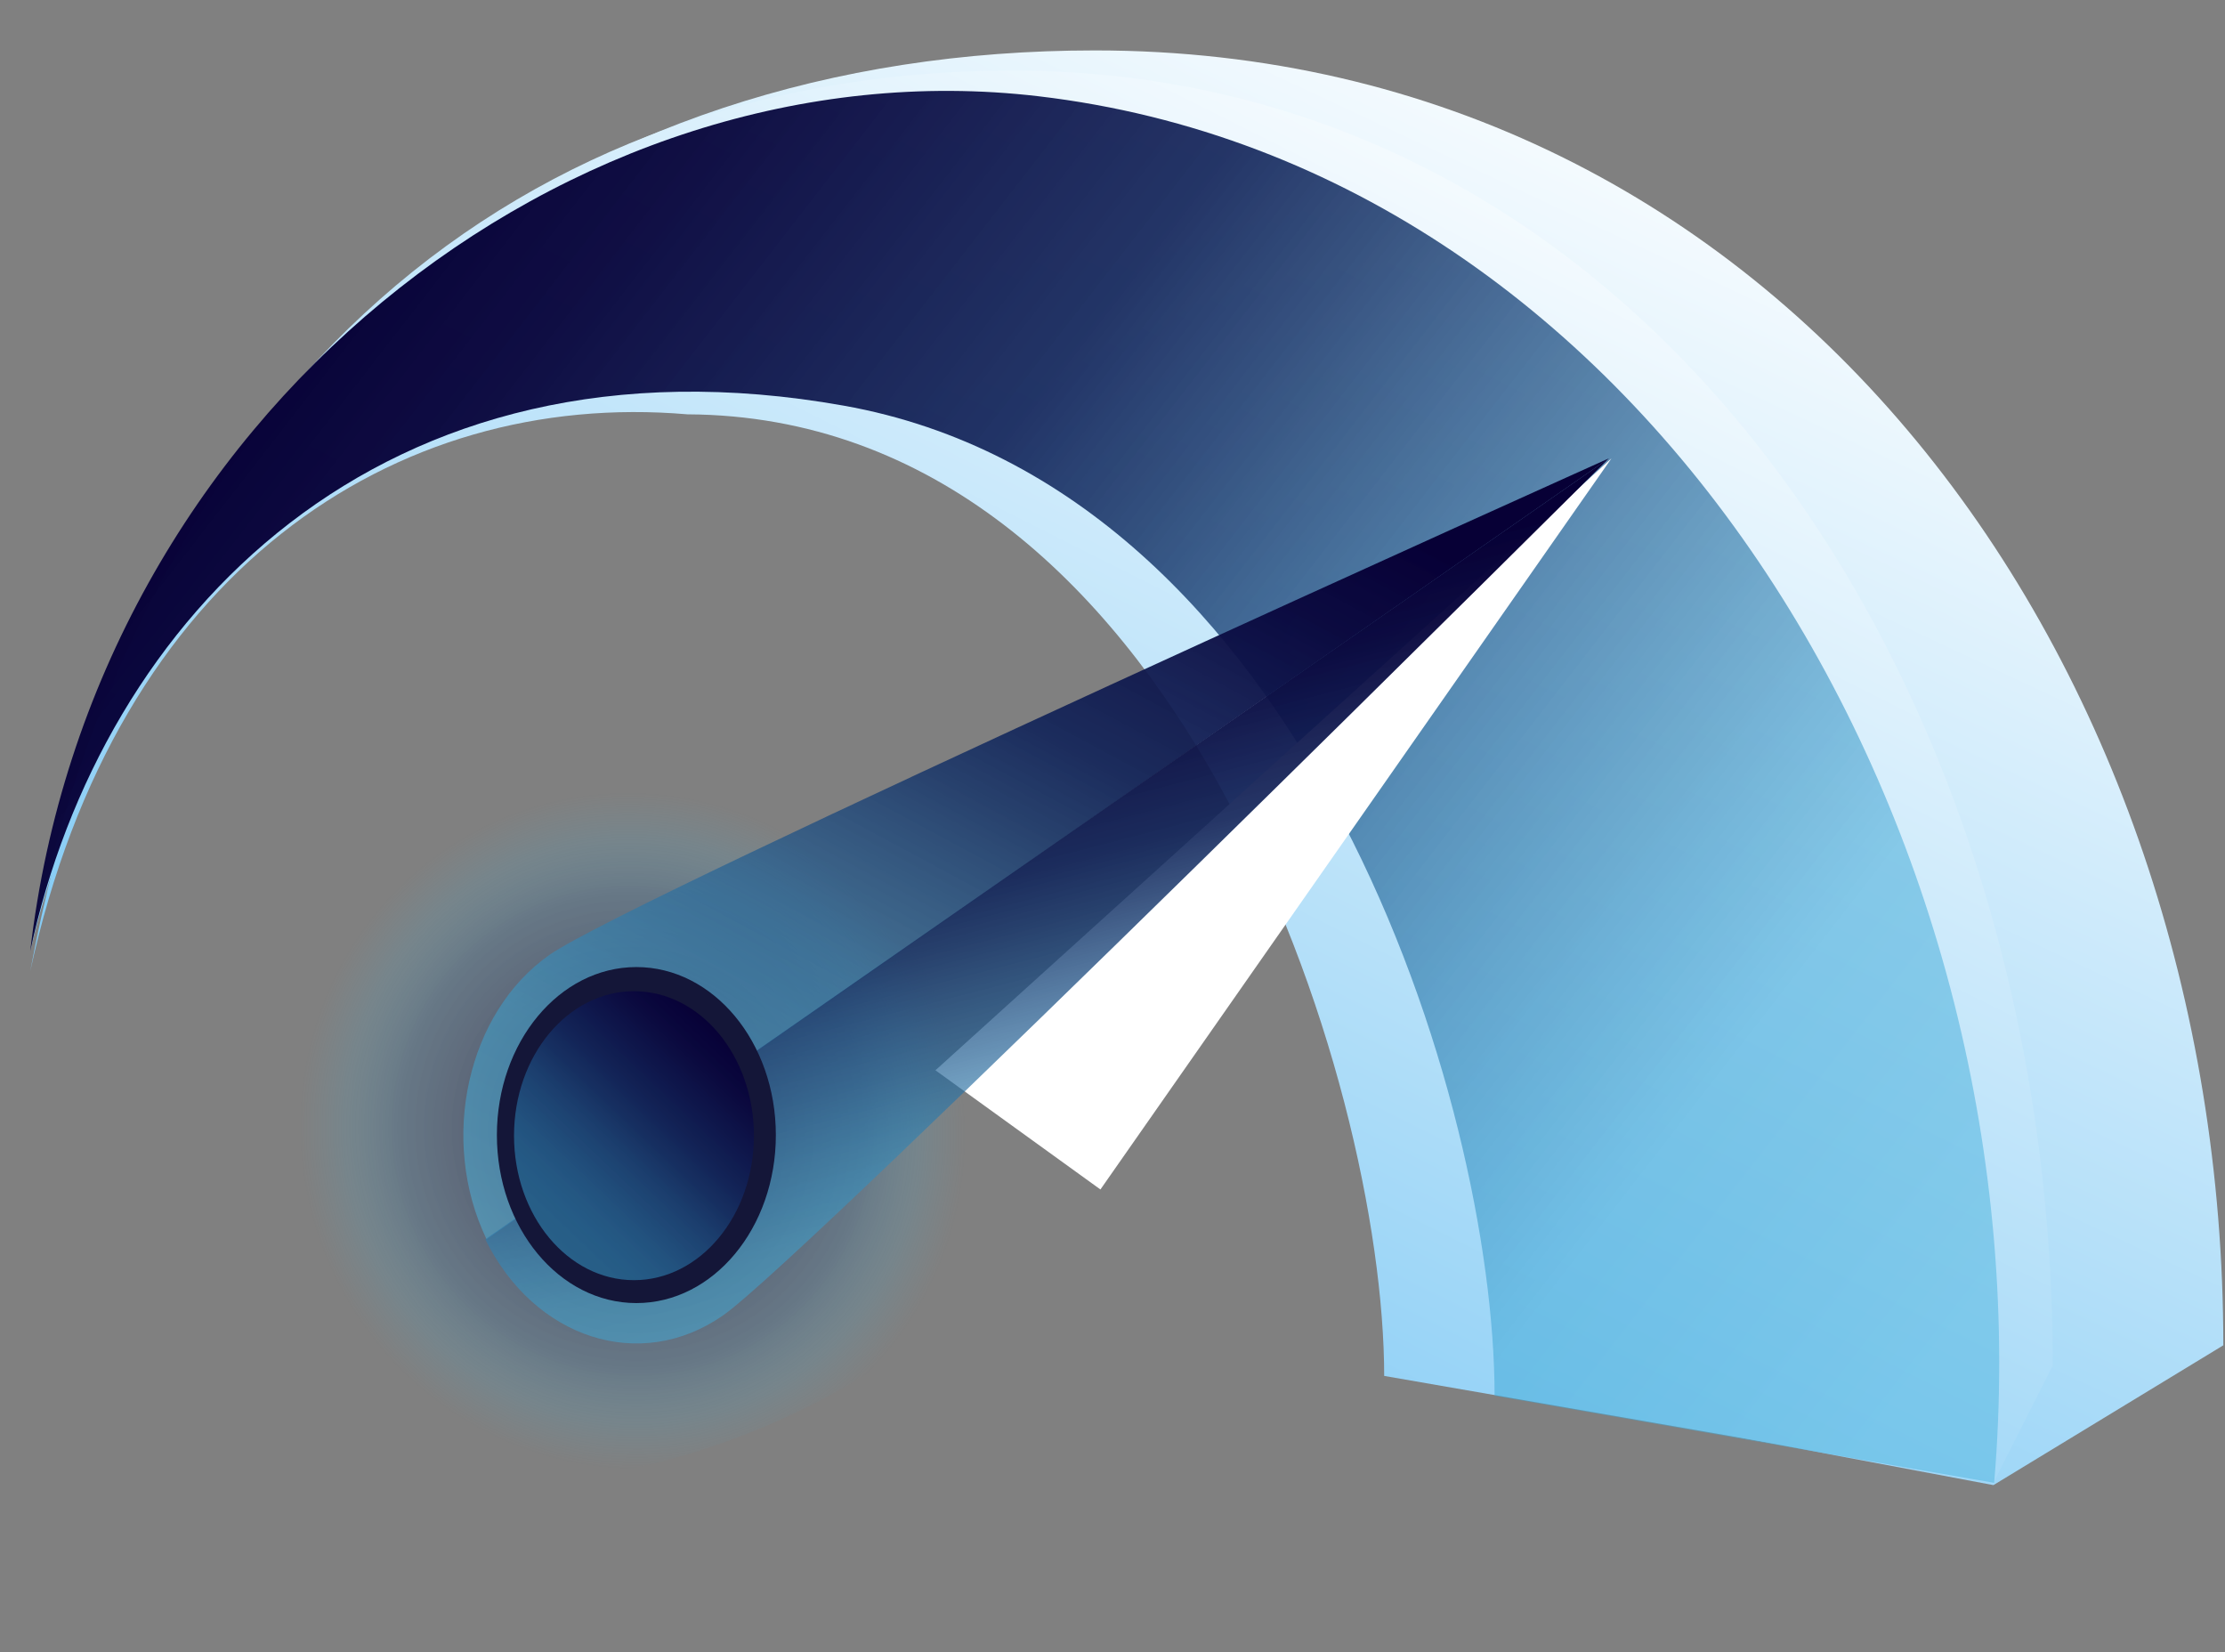 <svg width="466" height="346" viewBox="0 0 466 346" fill="none" xmlns="http://www.w3.org/2000/svg">
<rect x="0" y="0" width="466" height="346" fill="#808080" stroke="none"/>
<ellipse opacity="0.4" cx="135.814" cy="223.607" rx="112.231" ry="78.417" transform="rotate(-27.681 135.814 223.607)" fill="url(#paint0_radial_1463_159)"/>
<path d="M229.326 10.559C118.903 10.559 31.29 75.353 6.333 199.181C26.011 115.669 88.885 77.272 155.598 82.552C267.055 83.05 313.023 230.076 313.023 291.332L417.5 311.01L465.648 281.733C465.648 138.226 373.042 10.559 229.326 10.559Z" fill="url(#paint1_linear_1463_159)"/>
<path d="M211.983 14.777C110.148 14.777 29.349 79.571 6.333 203.401C24.48 119.888 82.464 81.491 143.989 86.77C246.778 87.269 289.901 226.885 289.901 288.141L417.612 310.306L429.925 285.954C429.925 142.446 344.521 14.777 211.983 14.777Z" fill="url(#paint2_linear_1463_159)"/>
<path d="M217.512 20.158C119.602 8.639 19.291 86.871 6.333 199.181C21.211 129.587 79.766 67.673 176.716 84.952C273.667 102.23 313.023 231.062 313.023 292.291L417.653 310.53C429.172 174.703 345.66 35.234 217.512 20.158Z" fill="url(#paint3_linear_1463_159)"/>
<path d="M337.501 95.991L230.471 249.096L195.915 224.138L337.501 95.991Z" fill="white"/>
<path d="M115.158 199.913C97.846 211.967 91.896 238.681 101.904 259.53L336.959 95.991C336.959 95.991 132.469 187.86 115.158 199.913Z" fill="url(#paint4_linear_1463_159)"/>
<path d="M151.403 275.493C168.715 263.439 336.959 95.991 336.959 95.991L101.633 259.53C111.912 280.38 134.092 287.547 151.403 275.493Z" fill="url(#paint5_linear_1463_159)"/>
<path d="M133.28 272.888C149.414 272.888 162.493 257.136 162.493 237.704C162.493 218.273 149.414 202.52 133.28 202.52C117.147 202.52 104.068 218.273 104.068 237.704C104.068 257.136 117.147 272.888 133.28 272.888Z" fill="#141638"/>
<path d="M132.779 268.088C146.654 268.088 157.901 254.541 157.901 237.831C157.901 221.121 146.654 207.574 132.779 207.574C118.905 207.574 107.657 221.121 107.657 237.831C107.657 254.541 118.905 268.088 132.779 268.088Z" fill="url(#paint6_linear_1463_159)"/>
<defs>
<radialGradient id="paint0_radial_1463_159" cx="0" cy="0" r="1" gradientUnits="userSpaceOnUse" gradientTransform="translate(126.737 233.708) rotate(96.618) scale(83.562 81.724)">
<stop stop-color="#070036"/>
<stop offset="0.117" stop-color="#0A083E" stop-opacity="0.971"/>
<stop offset="0.304" stop-color="#112055" stop-opacity="0.924"/>
<stop offset="0.334" stop-color="#122459" stop-opacity="0.917"/>
<stop offset="0.42" stop-color="#173569" stop-opacity="0.844"/>
<stop offset="0.589" stop-color="#246093" stop-opacity="0.7"/>
<stop offset="0.734" stop-color="#39A6D6" stop-opacity="0.33"/>
<stop offset="0.849" stop-color="#4CB4DE" stop-opacity="0"/>
</radialGradient>
<linearGradient id="paint1_linear_1463_159" x1="157.358" y1="-343.796" x2="-155.786" y2="322.674" gradientUnits="userSpaceOnUse">
<stop offset="0.325" stop-color="white"/>
<stop offset="1" stop-color="#3CADEF"/>
<stop offset="1" stop-color="#3CADEF"/>
</linearGradient>
<linearGradient id="paint2_linear_1463_159" x1="145.612" y1="-333.775" x2="-174.934" y2="305.866" gradientUnits="userSpaceOnUse">
<stop offset="0.325" stop-color="white"/>
<stop offset="1" stop-color="#3CADEF"/>
<stop offset="1" stop-color="#3CADEF"/>
</linearGradient>
<linearGradient id="paint3_linear_1463_159" x1="92.725" y1="20.158" x2="417.249" y2="272.015" gradientUnits="userSpaceOnUse">
<stop stop-color="#070036"/>
<stop offset="0.117" stop-color="#0A083E" stop-opacity="0.971"/>
<stop offset="0.304" stop-color="#112055" stop-opacity="0.924"/>
<stop offset="0.334" stop-color="#122459" stop-opacity="0.917"/>
<stop offset="0.42" stop-color="#173569" stop-opacity="0.844"/>
<stop offset="0.589" stop-color="#246093" stop-opacity="0.7"/>
<stop offset="0.824" stop-color="#39A6D6" stop-opacity="0.5"/>
<stop offset="1" stop-color="#4CB4DE" stop-opacity="0.5"/>
</linearGradient>
<linearGradient id="paint4_linear_1463_159" x1="273.135" y1="100.196" x2="170.104" y2="291.793" gradientUnits="userSpaceOnUse">
<stop stop-color="#070036"/>
<stop offset="0.117" stop-color="#0A083E" stop-opacity="0.971"/>
<stop offset="0.304" stop-color="#112055" stop-opacity="0.924"/>
<stop offset="0.334" stop-color="#122459" stop-opacity="0.917"/>
<stop offset="0.42" stop-color="#173569" stop-opacity="0.844"/>
<stop offset="0.589" stop-color="#246093" stop-opacity="0.7"/>
<stop offset="0.824" stop-color="#39A6D6" stop-opacity="0.5"/>
<stop offset="1" stop-color="#4CB4DE" stop-opacity="0.5"/>
</linearGradient>
<linearGradient id="paint5_linear_1463_159" x1="260.708" y1="124.788" x2="294.23" y2="253.289" gradientUnits="userSpaceOnUse">
<stop stop-color="#070036"/>
<stop offset="0.117" stop-color="#0A083E" stop-opacity="0.971"/>
<stop offset="0.304" stop-color="#112055" stop-opacity="0.924"/>
<stop offset="0.334" stop-color="#122459" stop-opacity="0.917"/>
<stop offset="0.42" stop-color="#173569" stop-opacity="0.844"/>
<stop offset="0.589" stop-color="#246093" stop-opacity="0.7"/>
<stop offset="0.824" stop-color="#39A6D6" stop-opacity="0.5"/>
<stop offset="1" stop-color="#4CB4DE" stop-opacity="0.5"/>
</linearGradient>
<linearGradient id="paint6_linear_1463_159" x1="144.535" y1="209.13" x2="98.897" y2="257.164" gradientUnits="userSpaceOnUse">
<stop stop-color="#070036"/>
<stop offset="0.117" stop-color="#0A083E" stop-opacity="0.971"/>
<stop offset="0.304" stop-color="#112055" stop-opacity="0.924"/>
<stop offset="0.334" stop-color="#122459" stop-opacity="0.917"/>
<stop offset="0.42" stop-color="#173569" stop-opacity="0.844"/>
<stop offset="0.589" stop-color="#246093" stop-opacity="0.7"/>
<stop offset="0.824" stop-color="#39A6D6" stop-opacity="0.5"/>
<stop offset="1" stop-color="#4CB4DE" stop-opacity="0.5"/>
</linearGradient>
</defs>
</svg>
